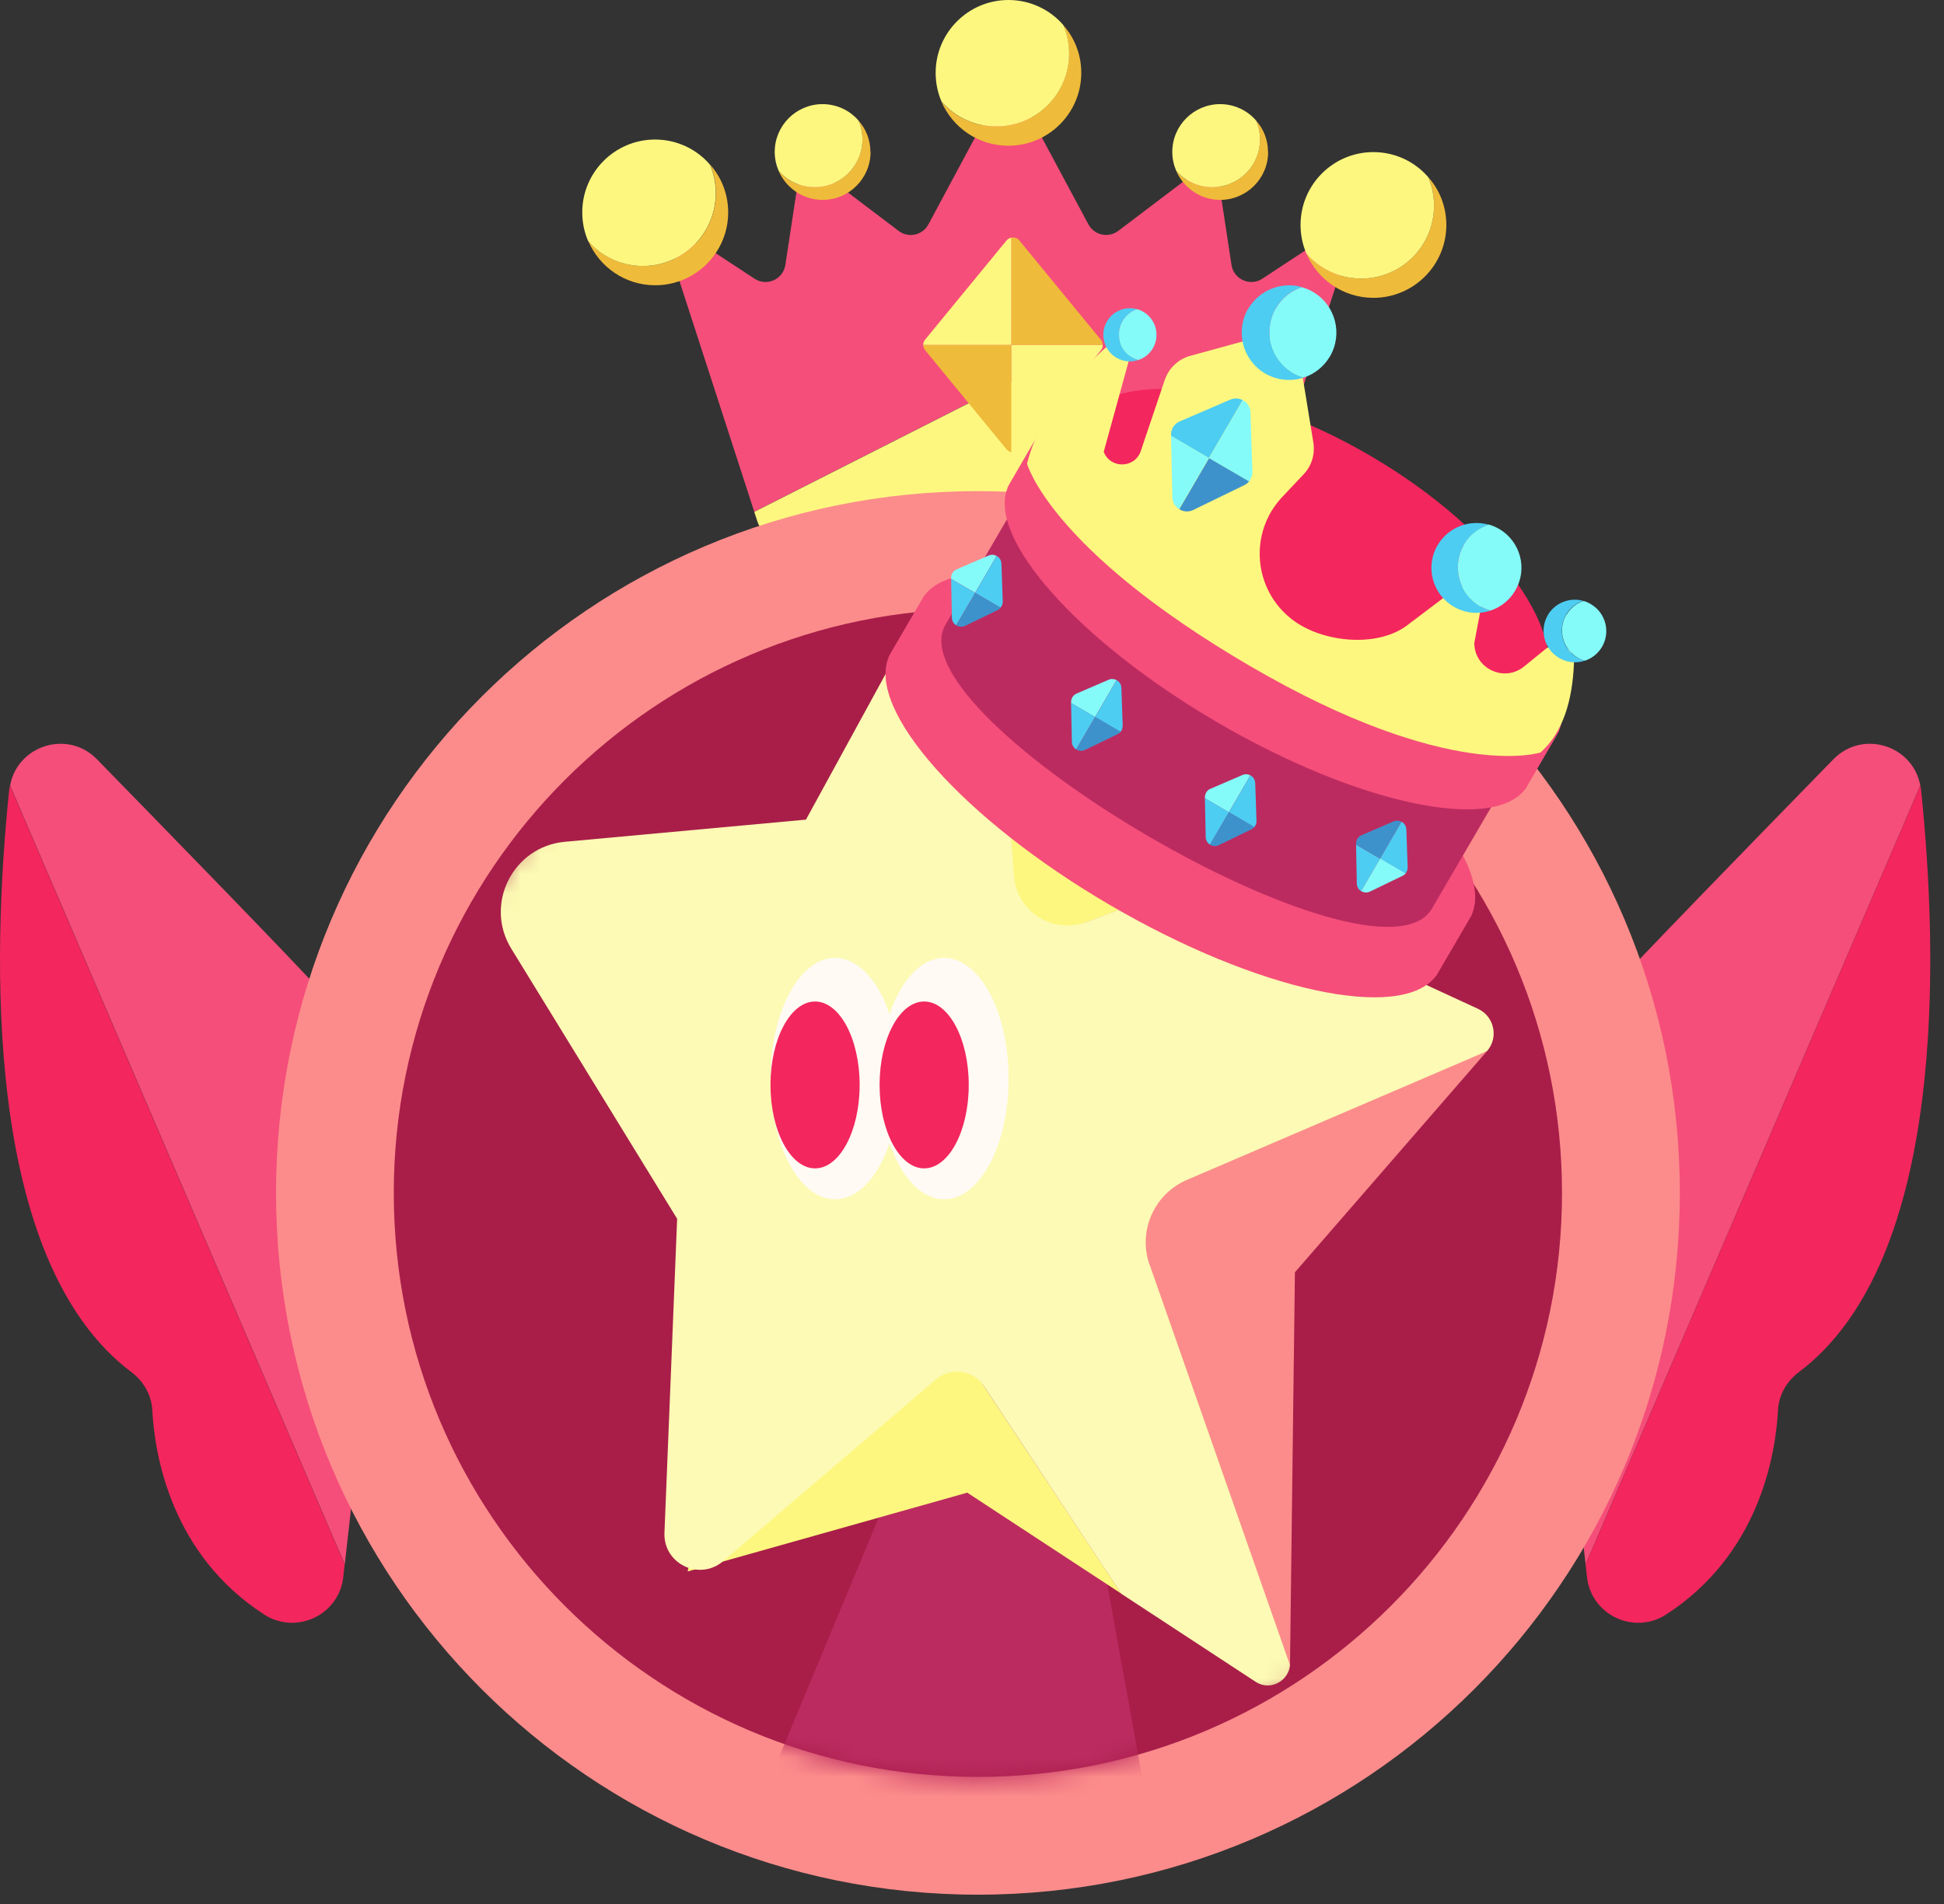 <svg width="99" height="97" viewBox="0 0 99 97" fill="none" xmlns="http://www.w3.org/2000/svg">
<rect x="0" y="0" width="99" height="97" fill="#333333" stroke="none"/>
<g id="ic-meetie-master">
<g id="Group">
<g id="Group_2">
<g id="Group_3">
<path id="Vector" d="M19.386 63.448C19.419 63.178 19.406 62.907 19.353 62.643L17.215 51.993C17.123 51.531 16.912 51.102 16.595 50.759C14.859 48.852 8.914 42.748 4.941 38.677C3.45 37.146 0.89 37.964 0.514 40.01L17.558 79.681L19.386 63.448Z" fill="#F54E7A"/>
<path id="Vector_2" d="M0.509 40.009C0.496 40.082 0.476 40.148 0.47 40.22C-0.395 48.541 -0.883 64.2 6.699 69.895C7.312 70.357 7.715 71.056 7.755 71.828C7.88 74.144 8.725 79.173 13.449 82.234C15.079 83.29 17.263 82.267 17.481 80.334L17.554 79.687L0.509 40.016V40.009Z" fill="#F3265E"/>
</g>
<g id="Group_4">
<path id="Vector_3" d="M78.92 63.448C78.887 63.178 78.9 62.907 78.953 62.643L81.091 51.993C81.184 51.531 81.395 51.102 81.712 50.759C83.447 48.852 89.392 42.748 93.365 38.677C94.856 37.146 97.417 37.964 97.793 40.01L80.748 79.681L78.92 63.448Z" fill="#F54E7A"/>
<path id="Vector_4" d="M97.792 40.009C97.805 40.082 97.825 40.148 97.831 40.22C98.696 48.541 99.184 64.2 91.602 69.895C90.988 70.357 90.586 71.056 90.546 71.828C90.421 74.144 89.576 79.173 84.852 82.234C83.222 83.29 81.037 82.267 80.82 80.334L80.747 79.687L97.792 40.016V40.009Z" fill="#F3265E"/>
</g>
</g>
<g id="Group_5">
<path id="Vector_5" d="M64.021 26.805C64.061 26.739 64.101 26.666 64.127 26.594L68.297 13.733C68.594 12.815 67.572 12.03 66.766 12.565L64.285 14.195C63.665 14.604 62.827 14.228 62.715 13.495L62.141 9.721C62.022 8.955 61.131 8.592 60.511 9.061L56.948 11.76C56.446 12.136 55.727 11.984 55.43 11.43L52.256 5.511C51.873 4.791 50.837 4.791 50.454 5.511L47.28 11.43C46.983 11.984 46.264 12.142 45.763 11.76L42.199 9.061C41.579 8.592 40.688 8.955 40.569 9.721L39.995 13.495C39.883 14.234 39.045 14.604 38.425 14.195L35.944 12.565C35.139 12.037 34.116 12.815 34.413 13.733L38.412 26.066L51.51 19.427L64.021 26.805Z" fill="#F54E7A"/>
<path id="Vector_6" d="M51.51 19.435L38.411 26.073L38.583 26.594C38.702 26.964 39.025 27.235 39.414 27.294L51.213 28.97C51.305 28.983 51.404 28.983 51.503 28.97L63.301 27.294C63.605 27.248 63.869 27.07 64.027 26.812L51.516 19.435H51.51Z" fill="#FDF77F"/>
</g>
<path id="Vector_7" d="M55.065 3.708C55.065 5.76 53.402 7.423 51.35 7.423C49.819 7.423 48.506 6.493 47.938 5.166C48.611 5.945 49.615 6.44 50.73 6.44C52.782 6.44 54.438 4.777 54.438 2.731C54.438 2.21 54.333 1.715 54.141 1.273C54.722 1.92 55.065 2.778 55.065 3.708Z" fill="#EFBB3A"/>
<path id="Vector_8" d="M54.446 2.732C54.446 4.777 52.79 6.44 50.738 6.44C49.622 6.44 48.619 5.945 47.946 5.167C47.755 4.725 47.649 4.23 47.649 3.708C47.649 1.663 49.312 0 51.358 0C52.473 0 53.476 0.495 54.149 1.274C54.34 1.716 54.446 2.211 54.446 2.732Z" fill="#FDF77F"/>
<path id="Vector_9" d="M37.083 10.815C37.083 12.867 35.42 14.53 33.368 14.53C31.837 14.53 30.523 13.6 29.956 12.273C30.629 13.052 31.632 13.547 32.747 13.547C34.8 13.547 36.456 11.884 36.456 9.838C36.456 9.317 36.35 8.822 36.159 8.38C36.739 9.027 37.083 9.885 37.083 10.815Z" fill="#EFBB3A"/>
<path id="Vector_10" d="M36.449 9.839C36.449 11.884 34.793 13.547 32.74 13.547C31.625 13.547 30.622 13.053 29.949 12.274C29.758 11.832 29.652 11.337 29.652 10.816C29.652 8.77 31.315 7.107 33.361 7.107C34.476 7.107 35.479 7.602 36.152 8.381C36.343 8.823 36.449 9.318 36.449 9.839Z" fill="#FDF77F"/>
<path id="Vector_11" d="M73.656 11.455C73.656 13.508 71.993 15.17 69.941 15.17C68.41 15.17 67.097 14.24 66.529 12.914C67.202 13.692 68.205 14.187 69.321 14.187C71.373 14.187 73.029 12.524 73.029 10.479C73.029 9.957 72.924 9.462 72.732 9.02C73.313 9.667 73.656 10.525 73.656 11.455Z" fill="#EFBB3A"/>
<path id="Vector_12" d="M73.029 10.479C73.029 12.525 71.373 14.188 69.321 14.188C68.206 14.188 67.202 13.693 66.529 12.914C66.338 12.472 66.232 11.977 66.232 11.456C66.232 9.41 67.895 7.747 69.941 7.747C71.056 7.747 72.059 8.242 72.732 9.021C72.924 9.463 73.029 9.958 73.029 10.479Z" fill="#FDF77F"/>
<path id="Vector_13" d="M64.581 7.74C64.581 9.086 63.485 10.182 62.139 10.182C61.136 10.182 60.272 9.568 59.895 8.697C60.338 9.212 60.998 9.535 61.73 9.535C63.076 9.535 64.165 8.44 64.165 7.1C64.165 6.757 64.092 6.433 63.967 6.143C64.35 6.565 64.574 7.133 64.574 7.74H64.581Z" fill="#EFBB3A"/>
<path id="Vector_14" d="M64.168 7.099C64.168 8.445 63.079 9.534 61.733 9.534C61 9.534 60.34 9.21 59.898 8.696C59.773 8.405 59.7 8.082 59.7 7.739C59.7 6.393 60.796 5.304 62.135 5.304C62.868 5.304 63.528 5.627 63.97 6.142C64.095 6.432 64.168 6.756 64.168 7.099Z" fill="#FDF77F"/>
<path id="Vector_15" d="M44.334 7.74C44.334 9.086 43.238 10.182 41.892 10.182C40.889 10.182 40.025 9.568 39.648 8.697C40.091 9.212 40.75 9.535 41.483 9.535C42.829 9.535 43.918 8.44 43.918 7.1C43.918 6.757 43.845 6.433 43.72 6.143C44.103 6.565 44.327 7.133 44.327 7.74H44.334Z" fill="#EFBB3A"/>
<path id="Vector_16" d="M43.92 7.099C43.92 8.445 42.832 9.534 41.486 9.534C40.753 9.534 40.093 9.21 39.651 8.696C39.526 8.405 39.453 8.082 39.453 7.739C39.453 6.393 40.548 5.304 41.888 5.304C42.62 5.304 43.28 5.627 43.722 6.142C43.848 6.432 43.92 6.756 43.92 7.099Z" fill="#FDF77F"/>
<g id="Group_6">
<path id="Vector_17" d="M47.016 17.568C47.016 17.667 47.049 17.759 47.115 17.839L51.259 22.887C51.325 22.966 51.417 23.019 51.509 23.032V17.562H47.016V17.568Z" fill="#EFBB3A"/>
<path id="Vector_18" d="M51.509 12.103C51.417 12.123 51.325 12.169 51.259 12.248L47.115 17.296C47.049 17.375 47.016 17.474 47.016 17.567H51.509V12.097V12.103Z" fill="#FDF77F"/>
<path id="Vector_19" d="M51.917 12.249C51.811 12.124 51.653 12.071 51.508 12.104V17.575H56.16C56.16 17.476 56.127 17.383 56.061 17.304L51.917 12.256V12.249Z" fill="#EFBB3A"/>
<path id="Vector_20" d="M51.508 23.038C51.653 23.064 51.811 23.018 51.917 22.893L56.061 17.845C56.127 17.766 56.16 17.667 56.16 17.574H51.508V23.045V23.038Z" fill="#FDF77F"/>
</g>
<path id="Vector_21" d="M49.802 96.506C69.544 96.506 85.547 80.503 85.547 60.761C85.547 41.019 69.544 25.016 49.802 25.016C30.06 25.016 14.057 41.019 14.057 60.761C14.057 80.503 30.06 96.506 49.802 96.506Z" fill="#FC8C8B"/>
<path id="Vector_22" d="M49.8 90.508C66.229 90.508 79.547 77.19 79.547 60.761C79.547 44.332 66.229 31.014 49.8 31.014C33.371 31.014 20.053 44.332 20.053 60.761C20.053 77.19 33.371 90.508 49.8 90.508Z" fill="#A81E49"/>
</g>
<g id="Clip path group">
<mask id="mask0_1_10170" style="mask-type:luminance" maskUnits="userSpaceOnUse" x="20" y="31" width="60" height="60">
<g id="clippath-2">
<path id="Vector_23" d="M49.715 90.599C65.947 90.599 79.106 77.441 79.106 61.208C79.106 44.976 65.947 31.818 49.715 31.818C33.483 31.818 20.324 44.976 20.324 61.208C20.324 77.441 33.483 90.599 49.715 90.599Z" fill="white"/>
</g>
</mask>
<g mask="url(#mask0_1_10170)">
<g id="Group_7">
<path id="Vector_24" d="M45.118 76.419L37.055 95.793H59.121L55.445 75.502L45.118 76.419Z" fill="#BC2B60"/>
<g id="Group_8">
<path id="Vector_25" d="M35.276 79.533C35.124 79.658 35.039 79.849 35.025 80.041L49.259 76.029L57.098 81.169L49.081 69.054L35.27 79.533H35.276Z" fill="#FDF77F"/>
<g id="Group_9">
<path id="Vector_26" d="M61.029 44.816L60.792 44.71L50.135 27.995C50.042 27.824 49.798 27.817 49.699 27.995L51.923 48.26L61.023 44.822L61.029 44.816Z" fill="#FDF77F"/>
<path id="Vector_27" d="M61.024 62.963L65.63 84.33C65.993 85.353 64.845 86.257 63.934 85.656L57.098 81.176L50.103 70.598C49.562 69.78 48.428 69.621 47.675 70.255L36.827 79.519C35.619 80.549 33.772 79.651 33.838 78.068L34.484 62.079L26.038 48.321C24.646 46.057 26.117 43.121 28.763 42.877L41.044 41.748L48.467 28.174C48.962 27.277 50.321 27.567 50.401 28.59L51.641 44.619C51.78 46.433 53.627 47.608 55.33 46.961L61.024 44.81L75.264 51.382C76.096 51.765 76.334 52.847 75.726 53.54L61.625 61.089" fill="#FCFAB4"/>
</g>
<path id="Vector_28" d="M58.548 64.421L65.694 84.817L65.945 64.804L75.725 53.54L60.442 60.099C58.772 60.818 57.941 62.705 58.541 64.421H58.548Z" fill="#FC8C8B"/>
</g>
<g id="Group_10">
<path id="Vector_29" d="M42.525 61.089C44.339 61.089 45.811 58.336 45.811 54.939C45.811 51.543 44.339 48.789 42.525 48.789C40.71 48.789 39.238 51.543 39.238 54.939C39.238 58.336 40.71 61.089 42.525 61.089Z" fill="#FFFAF3"/>
<path id="Vector_30" d="M41.508 59.511C42.762 59.511 43.778 57.608 43.778 55.261C43.778 52.914 42.762 51.012 41.508 51.012C40.255 51.012 39.238 52.914 39.238 55.261C39.238 57.608 40.255 59.511 41.508 59.511Z" fill="#F3265E"/>
<path id="Vector_31" d="M48.08 61.089C49.895 61.089 51.366 58.336 51.366 54.939C51.366 51.543 49.895 48.789 48.08 48.789C46.265 48.789 44.794 51.543 44.794 54.939C44.794 58.336 46.265 61.089 48.08 61.089Z" fill="#FFFAF3"/>
<path id="Vector_32" d="M47.064 59.511C48.318 59.511 49.334 57.608 49.334 55.261C49.334 52.914 48.318 51.012 47.064 51.012C45.81 51.012 44.794 52.914 44.794 55.261C44.794 57.608 45.81 59.511 47.064 59.511Z" fill="#F3265E"/>
</g>
</g>
</g>
</g>
<g id="Group_11">
<path id="Vector_33" d="M47.105 30.301C48.893 27.971 56.178 29.529 63.674 33.91C71.171 38.285 76.113 43.868 74.958 46.567H74.971L74.767 46.923L73.335 49.378L73.13 49.727H73.117C71.329 52.05 64.044 50.486 56.548 46.111C49.051 41.736 44.109 36.154 45.264 33.455H45.251L45.455 33.099L46.887 30.644L47.092 30.294H47.105V30.301Z" fill="#F54E7A"/>
<path id="Vector_34" d="M48.153 31.811C45.395 36.536 70.167 51.001 72.925 46.276L77.3 38.78C74.687 43.26 49.915 28.796 52.528 24.315L48.153 31.811Z" fill="#BC2B60"/>
<path id="Vector_35" d="M53.059 21.84C54.748 19.636 61.637 21.114 68.724 25.252C75.811 29.389 80.483 34.668 79.394 37.222H79.407L79.216 37.558L77.863 39.881L77.672 40.211H77.659C75.97 42.408 69.081 40.93 61.993 36.793C54.906 32.655 50.234 27.376 51.323 24.823H51.31L51.502 24.486L52.854 22.163L53.046 21.834H53.059V21.84Z" fill="#F54E7A"/>
<path id="Vector_36" d="M78.486 35.424C80.2 32.488 76.299 27.018 69.771 23.207C63.244 19.395 56.563 18.686 54.849 21.623C53.134 24.559 57.035 30.029 63.563 33.84C70.09 37.651 76.771 38.36 78.486 35.424Z" fill="#F3265E"/>
<path id="Vector_37" d="M78.472 38.311C79.588 37.294 80.076 35.717 80.155 33.784C80.188 33.019 79.304 32.576 78.71 33.058L77.615 33.949C76.598 34.774 75.081 34.054 75.081 32.748L75.424 30.94C75.576 30.142 74.665 29.581 74.018 30.069L71.755 31.778C70.25 33.012 67.393 32.755 65.836 31.58C63.823 30.062 63.572 27.133 65.308 25.305L66.39 24.156C66.799 23.727 66.977 23.127 66.885 22.546L66.265 18.752C66.08 17.637 64.971 16.924 63.883 17.228L60.616 18.125C60.009 18.29 59.521 18.752 59.316 19.353L58.095 22.975C57.792 23.866 56.545 23.886 56.208 23.015L57.574 18.053C57.733 17.479 57.053 17.056 56.604 17.445C54.433 19.326 52.869 21.352 52.302 23.615C52.302 23.615 53.463 27.971 63.658 33.923C73.853 39.875 78.459 38.324 78.459 38.324L78.472 38.311Z" fill="#FDF77F"/>
<g id="Group_12">
<path id="Vector_38" d="M78.824 31.33C78.382 32.089 78.639 33.066 79.398 33.514C79.814 33.758 80.289 33.791 80.704 33.653C80.579 33.62 80.454 33.567 80.328 33.495C79.569 33.052 79.312 32.076 79.754 31.31C79.959 30.961 80.275 30.723 80.625 30.604C79.945 30.413 79.193 30.697 78.817 31.337L78.824 31.33Z" fill="#4DCDF2"/>
<path id="Vector_39" d="M79.764 31.31C79.322 32.069 79.579 33.045 80.338 33.494C80.457 33.567 80.582 33.62 80.714 33.653C81.071 33.534 81.381 33.29 81.585 32.947C82.028 32.188 81.77 31.211 81.011 30.769C80.892 30.696 80.767 30.643 80.642 30.61C80.285 30.729 79.975 30.974 79.771 31.317L79.764 31.31Z" fill="#84FBF9"/>
</g>
<path id="Vector_40" d="M73.21 27.767C72.57 28.863 72.939 30.268 74.034 30.901C74.628 31.251 75.315 31.297 75.915 31.099C75.73 31.047 75.552 30.974 75.38 30.875C74.285 30.235 73.916 28.829 74.556 27.741C74.846 27.239 75.301 26.896 75.809 26.724C74.826 26.447 73.744 26.857 73.21 27.774V27.767Z" fill="#4DCDF2"/>
<path id="Vector_41" d="M74.555 27.74C73.915 28.835 74.285 30.241 75.38 30.874C75.552 30.973 75.73 31.052 75.915 31.098C76.423 30.927 76.878 30.577 77.168 30.076C77.808 28.98 77.439 27.581 76.344 26.941C76.172 26.842 75.994 26.763 75.809 26.717C75.301 26.888 74.846 27.232 74.555 27.733V27.74Z" fill="#84FBF9"/>
<g id="Group_13">
<path id="Vector_42" d="M56.373 16.37C55.997 17.017 56.214 17.848 56.861 18.224C57.211 18.429 57.613 18.455 57.976 18.337C57.864 18.31 57.758 18.264 57.66 18.205C57.013 17.828 56.795 16.997 57.171 16.35C57.343 16.053 57.613 15.849 57.91 15.75C57.33 15.585 56.69 15.829 56.373 16.37Z" fill="#4DCDF2"/>
<path id="Vector_43" d="M57.169 16.35C56.792 16.997 57.01 17.828 57.657 18.204C57.756 18.264 57.868 18.31 57.974 18.336C58.277 18.237 58.541 18.033 58.713 17.736C59.089 17.089 58.871 16.258 58.224 15.882C58.126 15.822 58.02 15.776 57.908 15.75C57.604 15.849 57.34 16.053 57.169 16.35Z" fill="#84FBF9"/>
</g>
<g id="Group_14">
<path id="Vector_44" d="M63.564 15.724C62.891 16.872 63.28 18.35 64.428 19.023C65.055 19.386 65.774 19.439 66.408 19.228C66.216 19.175 66.025 19.096 65.847 18.99C64.699 18.317 64.309 16.846 64.982 15.691C65.293 15.163 65.768 14.8 66.302 14.622C65.273 14.331 64.138 14.76 63.57 15.724H63.564Z" fill="#4DCDF2"/>
<path id="Vector_45" d="M64.982 15.691C64.308 16.839 64.698 18.317 65.846 18.99C66.024 19.096 66.216 19.175 66.407 19.227C66.941 19.049 67.416 18.68 67.727 18.158C68.4 17.01 68.01 15.532 66.862 14.866C66.684 14.76 66.493 14.681 66.301 14.628C65.767 14.806 65.292 15.169 64.982 15.697V15.691Z" fill="#84FBF9"/>
</g>
<g id="Group_15">
<path id="Vector_46" d="M59.637 22.209V22.15C59.63 21.853 59.802 21.582 60.079 21.464L62.653 20.355C62.87 20.263 63.101 20.282 63.286 20.381L61.564 23.331L59.637 22.203V22.209Z" fill="#4DCDF2"/>
<path id="Vector_47" d="M63.297 20.382C63.515 20.501 63.673 20.725 63.68 21.003L63.779 24.031C63.779 24.216 63.719 24.388 63.607 24.526L61.568 23.338L63.291 20.389L63.297 20.382Z" fill="#84FBF9"/>
<path id="Vector_48" d="M61.563 23.332L60.046 25.931C59.848 25.806 59.709 25.588 59.703 25.331L59.637 22.203L61.563 23.332Z" fill="#84FBF9"/>
<path id="Vector_49" d="M63.607 24.525C63.541 24.604 63.462 24.663 63.369 24.71L60.763 25.977C60.519 26.095 60.255 26.062 60.057 25.937L61.574 23.337L63.613 24.525H63.607Z" fill="#3E92CC"/>
</g>
<g id="Group_16">
<path id="Vector_50" d="M69.057 43.018V42.978C69.057 42.787 69.163 42.615 69.335 42.543L70.971 41.837C71.11 41.778 71.255 41.791 71.374 41.857L70.278 43.737L69.051 43.018H69.057Z" fill="#3E92CC"/>
<path id="Vector_51" d="M71.376 41.857C71.514 41.929 71.613 42.075 71.62 42.253L71.686 44.18C71.686 44.298 71.646 44.41 71.574 44.496L70.28 43.737L71.376 41.857Z" fill="#4DCDF2"/>
<path id="Vector_52" d="M70.285 43.738L69.315 45.394C69.19 45.315 69.104 45.176 69.097 45.011L69.058 43.025L70.285 43.744V43.738Z" fill="#4DCDF2"/>
<path id="Vector_53" d="M71.582 44.489C71.542 44.535 71.489 44.582 71.43 44.608L69.767 45.413C69.615 45.486 69.444 45.466 69.318 45.387L70.288 43.73L71.582 44.489Z" fill="#84FBF9"/>
</g>
<g id="Group_17">
<path id="Vector_54" d="M61.361 40.654V40.615C61.361 40.423 61.467 40.252 61.638 40.179L63.275 39.473C63.413 39.414 63.559 39.427 63.677 39.493L62.582 41.373L61.355 40.654H61.361Z" fill="#84FBF9"/>
<path id="Vector_55" d="M63.679 39.493C63.818 39.566 63.917 39.711 63.923 39.889L63.989 41.816C63.989 41.934 63.95 42.047 63.877 42.132L62.584 41.374L63.679 39.493Z" fill="#4DCDF2"/>
<path id="Vector_56" d="M62.589 41.367L61.619 43.023C61.493 42.944 61.407 42.805 61.401 42.64L61.361 40.654L62.589 41.373V41.367Z" fill="#4DCDF2"/>
<path id="Vector_57" d="M63.879 42.125C63.839 42.172 63.786 42.218 63.727 42.244L62.064 43.049C61.912 43.122 61.741 43.102 61.615 43.023L62.585 41.366L63.879 42.125Z" fill="#3E92CC"/>
</g>
<g id="Group_18">
<path id="Vector_58" d="M54.546 35.803V35.764C54.546 35.572 54.651 35.401 54.823 35.328L56.459 34.622C56.598 34.563 56.743 34.576 56.862 34.642L55.766 36.523L54.539 35.803H54.546Z" fill="#84FBF9"/>
<path id="Vector_59" d="M56.864 34.642C57.002 34.715 57.102 34.86 57.108 35.038L57.174 36.965C57.174 37.084 57.135 37.196 57.062 37.282L55.769 36.523L56.864 34.642Z" fill="#4DCDF2"/>
<path id="Vector_60" d="M55.773 36.516L54.803 38.172C54.678 38.093 54.592 37.954 54.586 37.789L54.546 35.803L55.773 36.523V36.516Z" fill="#4DCDF2"/>
<path id="Vector_61" d="M57.07 37.275C57.03 37.321 56.978 37.367 56.918 37.393L55.255 38.198C55.104 38.271 54.932 38.251 54.807 38.172L55.777 36.516L57.07 37.275Z" fill="#3E92CC"/>
</g>
<g id="Group_19">
<path id="Vector_62" d="M48.436 29.476V29.437C48.436 29.245 48.542 29.074 48.713 29.001L50.35 28.295C50.489 28.236 50.634 28.249 50.752 28.315L49.657 30.196L48.43 29.476H48.436Z" fill="#84FBF9"/>
<path id="Vector_63" d="M50.755 28.315C50.893 28.388 50.992 28.533 50.999 28.711L51.065 30.638C51.065 30.757 51.025 30.869 50.953 30.955L49.659 30.196L50.755 28.315Z" fill="#4DCDF2"/>
<path id="Vector_64" d="M49.664 30.196L48.694 31.852C48.569 31.773 48.483 31.635 48.476 31.47L48.437 29.483L49.664 30.203V30.196Z" fill="#4DCDF2"/>
<path id="Vector_65" d="M50.961 30.955C50.921 31.001 50.868 31.047 50.809 31.073L49.146 31.879C48.994 31.951 48.823 31.931 48.697 31.852L49.667 30.196L50.961 30.955Z" fill="#3E92CC"/>
</g>
</g>
</g>
</svg>
